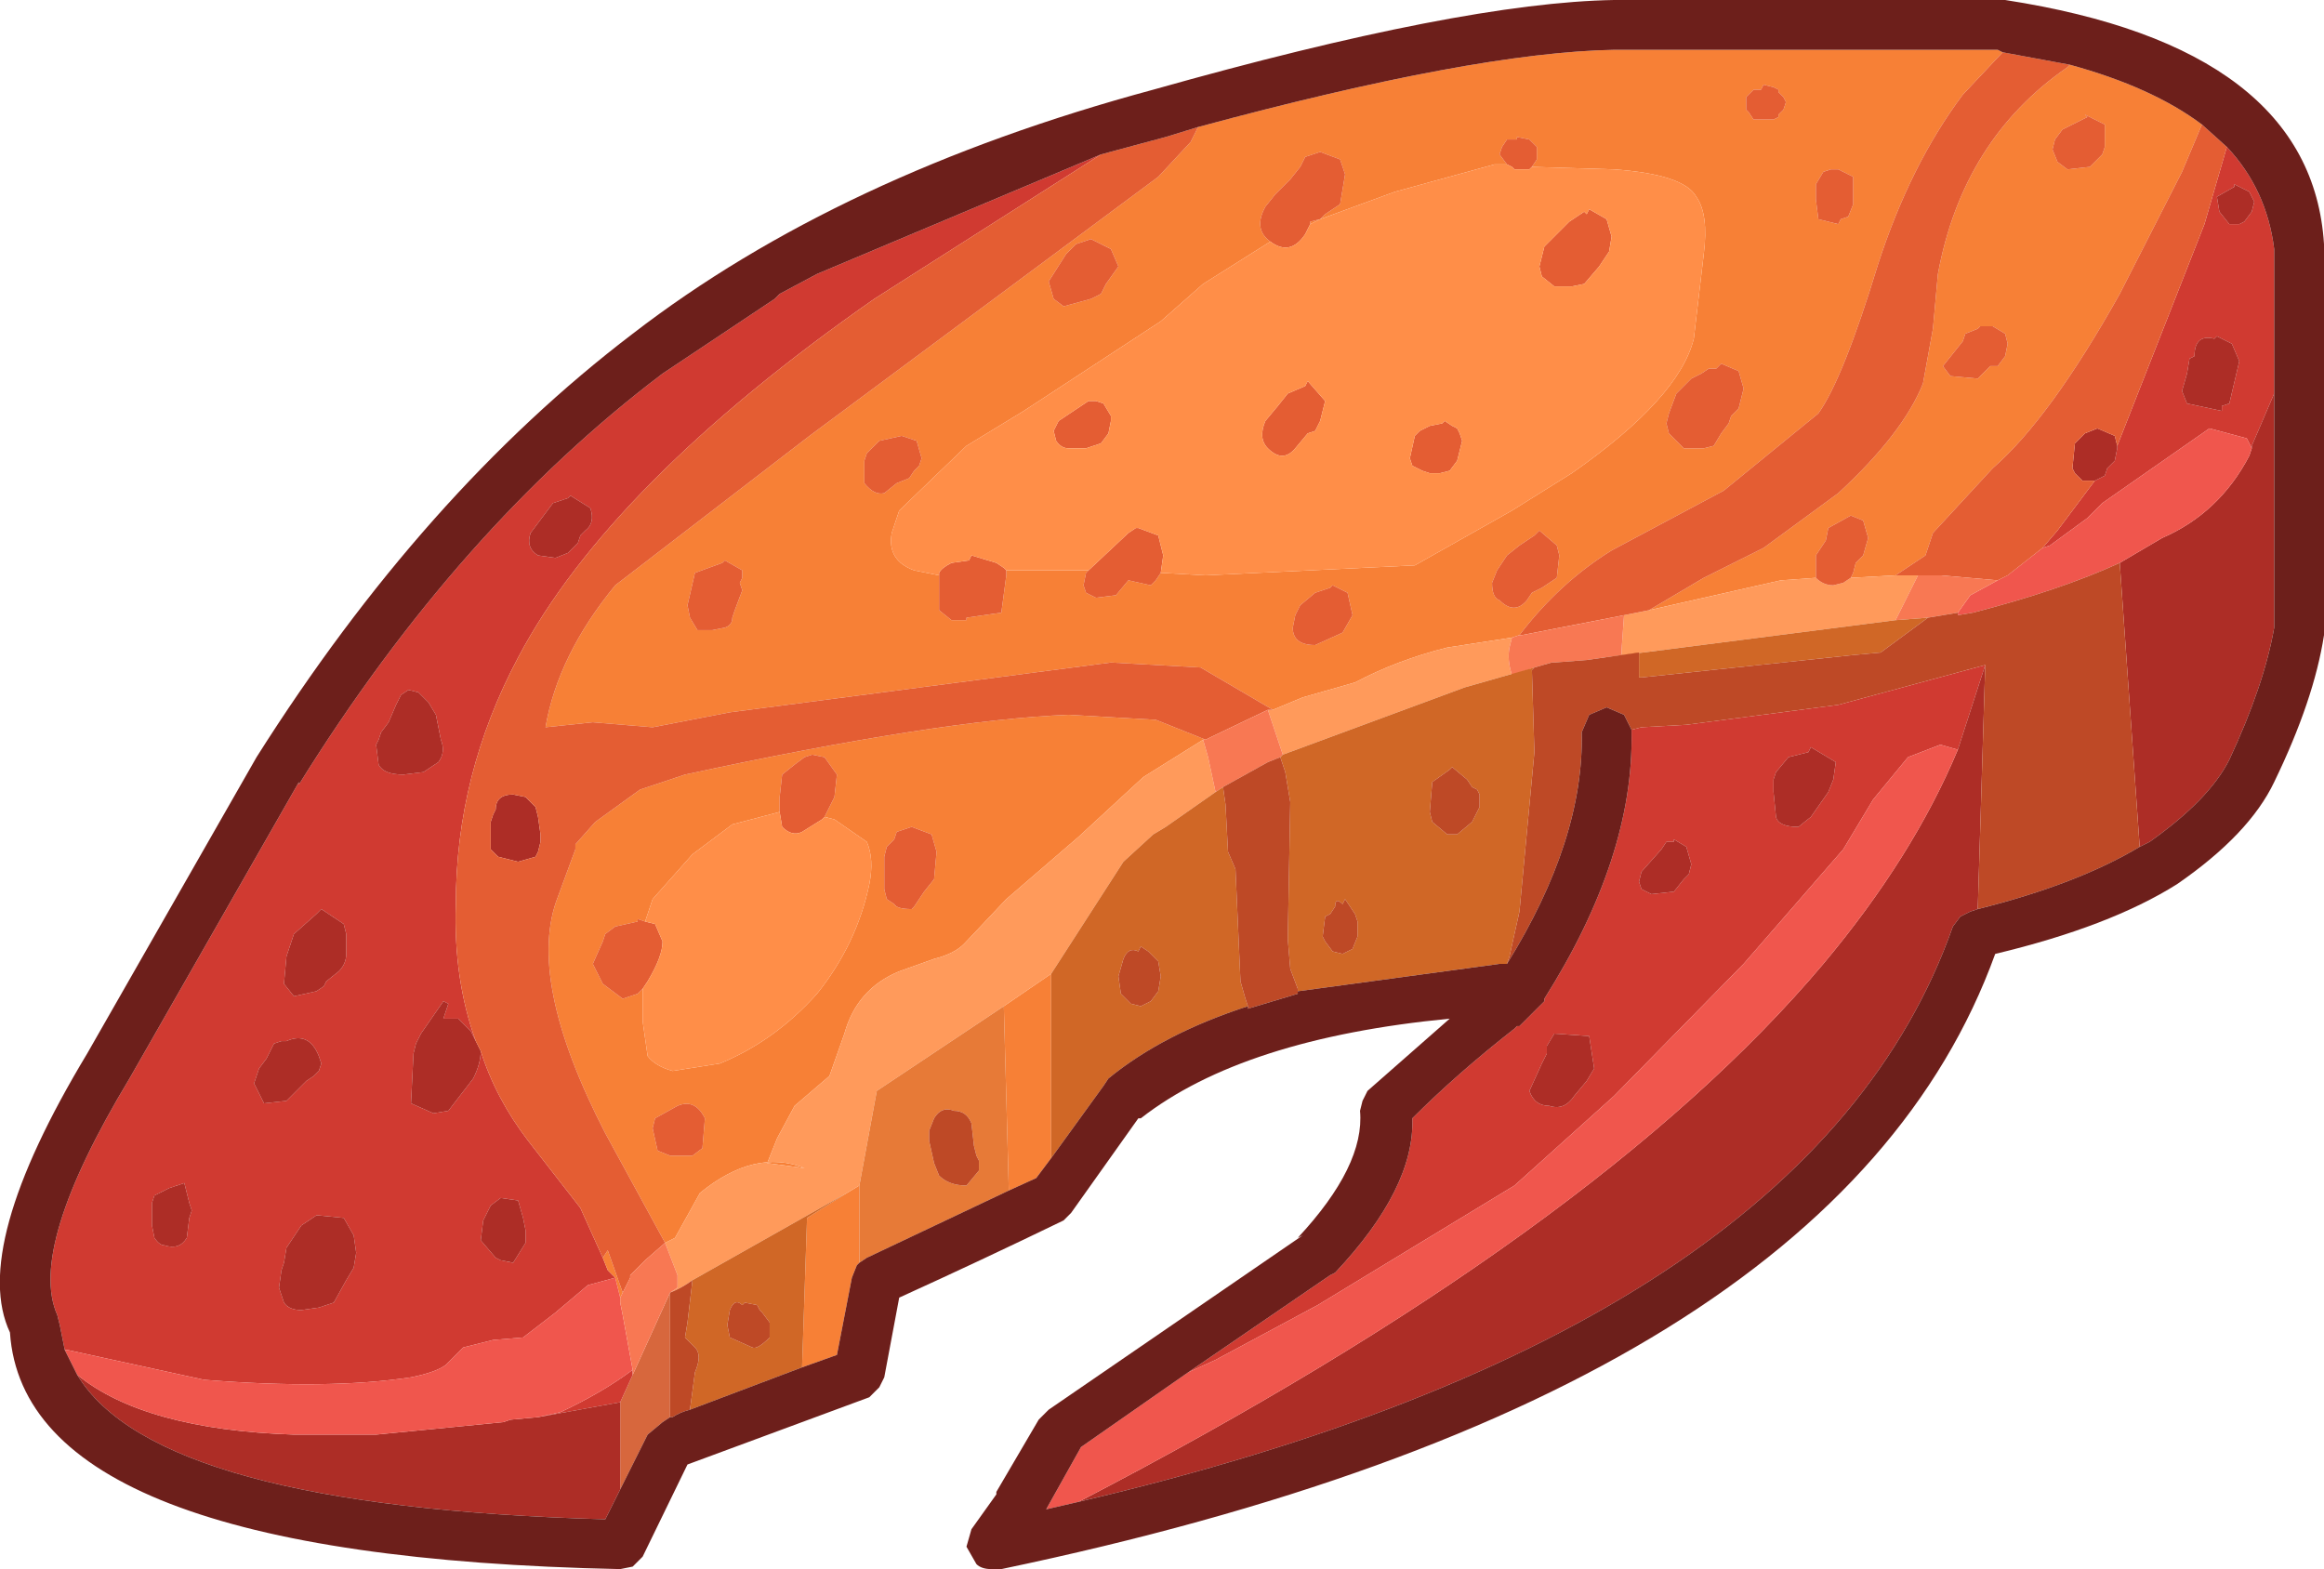 <?xml version="1.0" encoding="UTF-8" standalone="no"?>
<svg xmlns:ffdec="https://www.free-decompiler.com/flash" xmlns:xlink="http://www.w3.org/1999/xlink" ffdec:objectType="shape" height="31.5px" width="46.65px" xmlns="http://www.w3.org/2000/svg">
  <g transform="matrix(1.0, 0.0, 0.0, 1.0, 18.0, 34.0)">
    <path d="M-6.5 -6.45 L-6.5 -6.75 -6.5 -6.45" fill="#ff9770" fill-rule="evenodd" stroke="none"/>
    <path d="M-4.55 -5.55 L-4.7 -5.45 -5.0 -5.2 -5.55 -4.1 -5.55 -5.85 -5.3 -6.4 -4.55 -8.05 -4.55 -5.55" fill="#d7673d" fill-rule="evenodd" stroke="none"/>
    <path d="M26.7 -31.05 Q27.5 -30.2 27.65 -29.0 L27.65 -28.15 27.65 -26.1 27.2 -25.05 27.2 -25.0 27.1 -25.2 26.35 -25.4 24.2 -23.9 23.9 -23.6 23.15 -23.05 23.0 -23.0 23.3 -23.35 24.05 -24.35 24.25 -24.45 24.3 -24.6 24.45 -24.75 24.5 -25.0 24.5 -25.05 26.25 -29.5 26.7 -31.05 M5.85 -6.45 L8.7 -8.4 8.8 -8.45 Q10.4 -10.15 10.35 -11.55 11.25 -12.45 12.4 -13.35 L12.45 -13.4 12.5 -13.4 12.75 -13.65 12.8 -13.7 13.0 -13.9 13.0 -13.95 Q14.8 -16.8 14.75 -19.3 L14.75 -19.35 14.95 -19.4 15.85 -19.45 18.9 -19.85 21.85 -20.65 21.3 -18.95 20.95 -19.05 20.3 -18.8 19.6 -17.95 19.0 -16.95 17.0 -14.65 14.4 -12.0 12.4 -10.2 8.45 -7.8 6.4 -6.7 5.85 -6.45 M-16.7 -6.9 L-16.8 -7.4 -16.85 -7.6 Q-17.45 -8.95 -15.4 -12.35 L-12.0 -18.3 -12.0 -18.25 Q-8.8 -23.4 -4.7 -26.5 L-2.45 -28.0 -2.35 -28.1 -1.6 -28.5 4.1 -30.9 -0.45 -28.0 Q-5.75 -24.3 -7.6 -20.8 -8.85 -18.45 -8.85 -15.85 -8.9 -14.35 -8.45 -13.1 L-8.55 -13.3 -8.8 -13.55 -9.1 -13.55 -9.0 -13.85 -9.1 -13.9 -9.55 -13.25 -9.65 -13.05 -9.7 -12.85 -9.75 -11.85 -9.3 -11.65 -9.0 -11.7 -8.5 -12.35 Q-8.35 -12.65 -8.35 -12.9 -8.05 -11.95 -7.4 -11.1 L-6.35 -9.75 -5.9 -8.75 -5.8 -8.5 -5.75 -8.45 -5.65 -8.35 -6.2 -8.2 -6.85 -7.65 -7.5 -7.15 -8.1 -7.1 -8.7 -6.95 -9.05 -6.6 Q-9.25 -6.45 -9.75 -6.35 -11.4 -6.1 -13.9 -6.3 L-16.65 -6.9 -16.7 -6.9 M26.45 -27.2 Q26.05 -27.3 26.05 -26.85 L25.95 -26.8 25.9 -26.5 25.8 -26.15 25.9 -25.9 26.6 -25.75 26.6 -25.85 26.75 -25.9 26.95 -26.75 26.8 -27.1 26.5 -27.25 26.45 -27.2 M27.05 -29.55 L27.2 -29.75 27.25 -29.95 27.15 -30.15 26.85 -30.3 26.85 -30.25 26.5 -30.05 26.55 -29.75 26.75 -29.5 26.95 -29.5 27.05 -29.55 M18.7 -18.1 L18.8 -18.35 18.85 -18.7 18.35 -19.0 18.3 -18.9 17.9 -18.8 17.65 -18.5 17.6 -18.35 17.6 -18.1 17.65 -17.6 Q17.7 -17.4 18.1 -17.4 L18.35 -17.6 18.7 -18.1 M15.35 -16.95 L14.95 -16.5 14.9 -16.3 14.95 -16.15 15.15 -16.05 15.6 -16.1 15.8 -16.35 15.9 -16.45 15.95 -16.65 15.85 -17.0 15.6 -17.15 15.6 -17.1 15.45 -17.1 15.35 -16.95 M14.0 -12.55 L13.9 -13.2 13.2 -13.25 13.05 -13.0 13.05 -12.85 12.95 -12.65 12.7 -12.1 Q12.8 -11.8 13.1 -11.8 13.4 -11.7 13.6 -12.0 L13.85 -12.3 14.0 -12.55 M-10.05 -19.85 L-10.2 -19.5 -10.35 -19.3 -10.4 -19.15 -10.45 -19.05 -10.4 -18.65 Q-10.3 -18.45 -9.9 -18.45 L-9.5 -18.5 -9.2 -18.7 Q-9.05 -18.9 -9.15 -19.15 L-9.25 -19.65 -9.4 -19.9 -9.6 -20.1 -9.8 -20.15 -9.95 -20.05 -10.05 -19.85 M-6.25 -23.35 Q-6.05 -23.5 -6.15 -23.8 L-6.55 -24.05 -6.6 -24.0 -6.9 -23.9 -7.35 -23.3 Q-7.45 -23.0 -7.2 -22.85 L-6.85 -22.8 -6.6 -22.9 -6.4 -23.1 -6.35 -23.25 -6.25 -23.35 M-14.2 -9.85 L-14.3 -10.25 -14.6 -10.15 -14.9 -10.0 -14.95 -9.85 -14.95 -9.4 -14.9 -9.15 Q-14.8 -9.0 -14.7 -9.0 -14.4 -8.9 -14.25 -9.15 L-14.2 -9.55 -14.15 -9.7 -14.2 -9.85 M-12.25 -8.95 L-12.3 -8.65 -12.35 -8.5 -12.4 -8.15 -12.3 -7.85 Q-12.2 -7.7 -11.95 -7.7 L-11.6 -7.75 -11.3 -7.85 -11.05 -8.3 -10.9 -8.55 -10.85 -8.85 -10.9 -9.2 -11.1 -9.55 -11.6 -9.6 -11.65 -9.6 -11.95 -9.4 -12.25 -8.95 M-12.25 -13.1 L-12.35 -13.1 -12.5 -13.05 -12.65 -12.75 -12.8 -12.55 -12.9 -12.25 -12.7 -11.85 -12.25 -11.9 -11.85 -12.3 -11.7 -12.4 -11.6 -12.5 -11.55 -12.65 -11.6 -12.8 Q-11.8 -13.3 -12.25 -13.1 M-12.1 -14.0 L-11.65 -14.1 -11.5 -14.2 -11.45 -14.3 -11.2 -14.5 Q-11.05 -14.65 -11.05 -14.85 L-11.05 -15.25 -11.1 -15.45 -11.55 -15.75 -11.65 -15.65 -12.1 -15.25 -12.25 -14.8 -12.3 -14.25 -12.1 -14.0 M-7.2 -5.55 L-6.75 -5.65 Q-5.9 -6.05 -5.3 -6.5 L-5.3 -6.4 -5.55 -5.85 -7.2 -5.55 M-8.15 -9.8 L-8.3 -9.5 -8.35 -9.1 -8.05 -8.75 -7.95 -8.7 -7.7 -8.65 -7.45 -9.05 -7.45 -9.3 -7.5 -9.55 -7.6 -9.9 -7.95 -9.95 -8.15 -9.8" fill="#d03a31" fill-rule="evenodd" stroke="none"/>
    <path d="M27.65 -26.1 L27.65 -22.55 27.65 -21.65 27.65 -21.6 27.65 -21.4 Q27.45 -20.25 26.75 -18.75 26.35 -17.95 25.15 -17.1 L24.95 -17.0 24.55 -22.7 25.4 -23.2 Q26.55 -23.7 27.15 -24.85 L27.2 -25.0 27.2 -25.05 27.65 -26.1 M21.7 -15.75 L21.55 -15.7 21.35 -15.6 21.2 -15.4 Q18.35 -7.3 3.65 -3.85 14.05 -9.25 18.6 -14.65 20.4 -16.8 21.3 -18.95 L21.85 -20.65 21.7 -15.75 M-5.55 -4.1 L-5.85 -3.5 Q-14.85 -3.75 -16.45 -6.4 -15.1 -5.3 -12.1 -5.2 L-11.8 -5.2 -11.65 -5.2 -11.5 -5.2 -10.55 -5.2 -10.45 -5.2 -7.9 -5.45 -7.75 -5.5 -7.2 -5.55 -5.55 -5.85 -5.55 -4.1 M24.05 -24.35 L23.8 -24.35 23.65 -24.5 23.6 -24.6 23.65 -25.1 23.85 -25.3 24.1 -25.4 24.45 -25.25 24.5 -25.05 24.5 -25.0 24.45 -24.75 24.3 -24.6 24.25 -24.45 24.05 -24.35 M27.05 -29.55 L26.95 -29.5 26.75 -29.5 26.55 -29.75 26.5 -30.05 26.85 -30.25 26.85 -30.3 27.15 -30.15 27.25 -29.95 27.2 -29.75 27.05 -29.55 M26.45 -27.2 L26.5 -27.25 26.8 -27.1 26.95 -26.75 26.75 -25.9 26.6 -25.85 26.6 -25.75 25.9 -25.9 25.8 -26.15 25.9 -26.5 25.95 -26.8 26.05 -26.85 Q26.05 -27.3 26.45 -27.2 M18.7 -18.1 L18.35 -17.6 18.1 -17.4 Q17.7 -17.4 17.65 -17.6 L17.6 -18.1 17.6 -18.35 17.65 -18.5 17.9 -18.8 18.3 -18.9 18.35 -19.0 18.85 -18.7 18.8 -18.35 18.7 -18.1 M15.35 -16.95 L15.45 -17.1 15.6 -17.1 15.6 -17.15 15.85 -17.0 15.95 -16.65 15.9 -16.45 15.8 -16.35 15.6 -16.1 15.15 -16.05 14.95 -16.15 14.9 -16.3 14.95 -16.5 15.35 -16.95 M14.0 -12.55 L13.85 -12.3 13.6 -12.0 Q13.4 -11.7 13.1 -11.8 12.8 -11.8 12.7 -12.1 L12.95 -12.65 13.05 -12.85 13.05 -13.0 13.2 -13.25 13.9 -13.2 14.0 -12.55 M-6.25 -23.35 L-6.35 -23.25 -6.4 -23.1 -6.6 -22.9 -6.85 -22.8 -7.2 -22.85 Q-7.45 -23.0 -7.35 -23.3 L-6.9 -23.9 -6.6 -24.0 -6.55 -24.05 -6.15 -23.8 Q-6.05 -23.5 -6.25 -23.35 M-10.05 -19.85 L-9.95 -20.05 -9.8 -20.15 -9.6 -20.1 -9.4 -19.9 -9.25 -19.65 -9.15 -19.15 Q-9.05 -18.9 -9.2 -18.7 L-9.5 -18.5 -9.9 -18.45 Q-10.3 -18.45 -10.4 -18.65 L-10.45 -19.05 -10.4 -19.15 -10.35 -19.3 -10.2 -19.5 -10.05 -19.85 M-8.1 -17.65 L-8.05 -17.75 Q-8.05 -18.05 -7.7 -18.05 L-7.45 -18.0 -7.25 -17.8 -7.2 -17.6 -7.15 -17.25 -7.15 -17.1 -7.2 -16.9 -7.25 -16.8 -7.6 -16.7 -8.0 -16.8 -8.15 -16.95 -8.15 -17.5 -8.1 -17.65 M-8.35 -12.9 Q-8.35 -12.65 -8.5 -12.35 L-9.0 -11.7 -9.3 -11.65 -9.75 -11.85 -9.7 -12.85 -9.65 -13.05 -9.55 -13.25 -9.1 -13.9 -9.0 -13.85 -9.1 -13.55 -8.8 -13.55 -8.55 -13.3 -8.45 -13.1 -8.4 -13.0 -8.35 -12.9 M-12.1 -14.0 L-12.3 -14.25 -12.25 -14.8 -12.1 -15.25 -11.65 -15.65 -11.55 -15.75 -11.1 -15.45 -11.05 -15.25 -11.05 -14.85 Q-11.05 -14.65 -11.2 -14.5 L-11.45 -14.3 -11.5 -14.2 -11.65 -14.1 -12.1 -14.0 M-12.25 -13.1 Q-11.8 -13.3 -11.6 -12.8 L-11.55 -12.65 -11.6 -12.5 -11.7 -12.4 -11.85 -12.3 -12.25 -11.9 -12.7 -11.85 -12.9 -12.25 -12.8 -12.55 -12.65 -12.75 -12.5 -13.05 -12.35 -13.1 -12.25 -13.1 M-12.25 -8.95 L-11.95 -9.4 -11.65 -9.6 -11.6 -9.6 -11.1 -9.55 -10.9 -9.2 -10.85 -8.85 -10.9 -8.55 -11.05 -8.3 -11.3 -7.85 -11.6 -7.75 -11.95 -7.7 Q-12.2 -7.7 -12.3 -7.85 L-12.4 -8.15 -12.35 -8.5 -12.3 -8.65 -12.25 -8.95 M-14.2 -9.85 L-14.15 -9.7 -14.2 -9.55 -14.25 -9.15 Q-14.4 -8.9 -14.7 -9.0 -14.8 -9.0 -14.9 -9.15 L-14.95 -9.4 -14.95 -9.85 -14.9 -10.0 -14.6 -10.15 -14.3 -10.25 -14.2 -9.85 M-8.15 -9.8 L-7.95 -9.95 -7.6 -9.9 -7.5 -9.55 -7.45 -9.3 -7.45 -9.05 -7.7 -8.65 -7.95 -8.7 -8.05 -8.75 -8.35 -9.1 -8.3 -9.5 -8.15 -9.8" fill="#ad2d26" fill-rule="evenodd" stroke="none"/>
    <path d="M3.1 -10.75 L2.8 -10.35 2.25 -10.1 2.15 -13.8 3.1 -14.45 3.1 -10.75 M-0.75 -8.65 L-0.8 -8.6 -0.9 -8.35 -1.2 -6.8 -1.9 -6.55 -1.8 -9.55 -1.0 -10.05 -0.75 -10.2 -0.75 -8.65 M6.05 -31.45 Q11.6 -32.95 14.4 -33.0 L22.1 -33.0 22.2 -32.95 21.4 -32.1 Q20.35 -30.7 19.7 -28.7 19.0 -26.4 18.5 -25.7 L16.6 -24.15 14.35 -22.95 Q13.3 -22.3 12.5 -21.25 L12.35 -21.2 11.05 -21.0 Q10.05 -20.75 9.2 -20.3 L8.15 -20.0 7.55 -19.75 6.1 -20.6 4.3 -20.7 -3.35 -19.7 -4.9 -19.4 -6.1 -19.5 -7.05 -19.4 Q-6.8 -20.85 -5.65 -22.25 L-1.75 -25.25 5.25 -30.45 5.9 -31.15 6.05 -31.45 M23.55 -32.7 Q25.2 -32.25 26.2 -31.5 L25.8 -30.55 24.55 -28.1 Q23.15 -25.6 22.0 -24.6 L20.8 -23.3 20.65 -22.85 20.05 -22.45 19.15 -22.4 19.2 -22.5 19.25 -22.7 19.4 -22.85 19.5 -23.2 19.4 -23.55 19.15 -23.65 18.7 -23.4 18.65 -23.15 18.45 -22.85 18.45 -22.4 17.75 -22.35 15.1 -21.75 16.2 -22.4 17.4 -23.0 18.9 -24.1 Q20.2 -25.3 20.6 -26.3 L20.8 -27.4 20.9 -28.5 Q21.4 -31.2 23.5 -32.65 L23.55 -32.7 M23.4 -31.4 L23.25 -31.2 23.2 -31.0 23.3 -30.75 23.5 -30.6 23.95 -30.65 24.2 -30.9 24.25 -31.05 24.25 -31.5 23.85 -31.7 23.9 -31.65 23.4 -31.4 M21.45 -27.3 L21.4 -27.15 21.2 -26.9 21.0 -26.65 21.15 -26.45 21.7 -26.4 21.95 -26.65 22.1 -26.65 22.25 -26.85 22.3 -27.1 22.25 -27.3 22.0 -27.45 21.75 -27.45 21.7 -27.4 21.45 -27.3 M0.5 -24.8 L0.4 -25.15 0.1 -25.25 -0.35 -25.15 -0.6 -24.9 -0.65 -24.75 -0.65 -24.3 Q-0.45 -24.05 -0.25 -24.1 L0.0 -24.3 0.25 -24.4 0.35 -24.55 0.45 -24.65 0.5 -24.8 M3.4 -28.9 L3.05 -28.35 3.15 -28.0 3.35 -27.85 3.9 -28.0 4.1 -28.1 4.2 -28.3 4.45 -28.65 4.3 -29.0 3.9 -29.2 3.6 -29.1 3.4 -28.9 M7.5 -29.15 L6.15 -28.3 5.3 -27.55 2.55 -25.75 1.4 -25.05 0.05 -23.75 -0.1 -23.3 Q-0.2 -22.75 0.35 -22.55 L0.85 -22.45 0.85 -21.75 1.1 -21.55 1.4 -21.55 1.4 -21.6 2.1 -21.7 2.2 -22.45 2.2 -22.55 3.85 -22.55 3.8 -22.5 3.75 -22.25 3.8 -22.1 4.0 -22.0 4.4 -22.05 4.65 -22.35 5.1 -22.25 5.2 -22.35 5.3 -22.5 6.2 -22.45 10.4 -22.65 12.35 -23.75 13.55 -24.5 Q15.7 -26.0 16.0 -27.2 L16.2 -28.9 Q16.3 -29.7 16.05 -30.05 15.8 -30.5 14.4 -30.6 L12.75 -30.65 12.85 -30.8 12.85 -31.05 12.7 -31.2 12.45 -31.25 12.45 -31.2 12.25 -31.2 12.15 -31.05 12.1 -30.9 12.25 -30.7 12.0 -30.7 10.0 -30.15 8.5 -29.6 8.6 -29.7 8.9 -29.9 9.0 -30.5 8.9 -30.8 8.5 -30.95 8.2 -30.85 8.1 -30.65 7.9 -30.4 7.6 -30.1 7.4 -29.85 Q7.15 -29.4 7.5 -29.15 M8.3 -29.5 L8.3 -29.55 8.5 -29.6 8.3 -29.5 M17.8 -31.8 L17.85 -31.95 17.8 -32.05 17.7 -32.15 17.7 -32.2 17.6 -32.25 17.4 -32.3 17.35 -32.2 17.2 -32.2 17.1 -32.1 17.05 -32.05 17.05 -31.8 17.1 -31.75 17.2 -31.6 17.6 -31.6 17.7 -31.65 17.7 -31.7 17.8 -31.8 M16.9 -26.55 L16.55 -26.7 16.45 -26.6 16.3 -26.6 16.15 -26.5 15.95 -26.4 15.65 -26.1 15.5 -25.7 15.45 -25.5 15.5 -25.3 15.8 -25.0 16.2 -25.0 16.4 -25.05 16.55 -25.3 16.7 -25.5 16.75 -25.65 16.9 -25.8 17.0 -26.2 16.9 -26.55 M18.6 -30.55 L18.45 -30.3 18.45 -30.0 18.5 -29.6 18.9 -29.5 18.95 -29.6 19.1 -29.65 19.2 -29.9 19.2 -30.45 18.9 -30.6 18.75 -30.6 18.6 -30.55 M13.25 -22.4 L13.3 -22.85 13.25 -23.05 12.9 -23.35 12.8 -23.25 12.5 -23.05 12.25 -22.85 12.05 -22.55 11.95 -22.3 Q11.95 -22.0 12.1 -21.95 12.4 -21.65 12.65 -21.95 L12.75 -22.1 12.95 -22.2 13.25 -22.4 M8.95 -21.3 L9.15 -21.65 9.05 -22.1 8.75 -22.25 8.7 -22.2 8.4 -22.1 8.1 -21.85 8.0 -21.65 7.95 -21.4 Q7.95 -21.05 8.4 -21.05 L8.95 -21.3 M-5.05 -8.7 L-4.65 -9.05 -4.95 -9.6 -5.85 -11.25 Q-7.45 -14.35 -6.8 -16.0 L-6.45 -16.95 -6.45 -17.05 -6.05 -17.5 -5.15 -18.15 -4.25 -18.45 Q0.85 -19.55 3.45 -19.65 L5.2 -19.55 6.2 -19.15 6.15 -19.15 4.95 -18.4 3.65 -17.2 2.2 -15.95 1.35 -15.05 Q1.15 -14.85 0.75 -14.75 L0.05 -14.5 Q-0.8 -14.15 -1.05 -13.25 L-1.35 -12.4 -2.05 -11.8 -2.4 -11.15 -2.6 -10.65 -1.85 -10.55 Q-2.85 -10.95 -3.95 -10.05 L-4.45 -9.15 -4.65 -9.05 -5.05 -8.7 M0.3 -17.4 L0.0 -17.3 -0.05 -17.15 -0.2 -17.0 -0.25 -16.8 -0.25 -16.15 -0.2 -15.95 -0.05 -15.85 Q0.0 -15.75 0.3 -15.75 L0.35 -15.8 0.55 -16.1 0.75 -16.35 0.8 -16.9 0.7 -17.25 0.3 -17.4 M-1.45 -17.6 L-1.25 -18.0 -1.2 -18.45 -1.45 -18.8 -1.7 -18.85 -1.85 -18.8 -2.05 -18.65 -2.3 -18.45 -2.35 -18.0 -2.35 -17.7 -3.3 -17.45 -4.1 -16.85 -4.9 -15.95 -5.05 -15.5 -5.2 -15.55 -5.2 -15.5 -5.65 -15.4 -5.85 -15.25 -5.9 -15.1 -6.1 -14.65 -5.9 -14.25 -5.5 -13.95 -5.2 -14.05 -5.1 -14.15 -5.1 -13.5 -5.0 -12.8 Q-4.85 -12.6 -4.5 -12.5 L-3.55 -12.65 Q-2.45 -13.1 -1.6 -14.05 -0.8 -15.05 -0.55 -16.25 -0.45 -16.75 -0.6 -17.1 L-1.25 -17.55 -1.45 -17.6 M-3.1 -22.4 L-3.1 -22.55 -3.45 -22.75 -3.5 -22.7 -4.05 -22.5 -4.2 -21.85 -4.15 -21.6 -4.0 -21.35 -3.7 -21.35 -3.45 -21.4 Q-3.3 -21.45 -3.3 -21.6 L-3.25 -21.75 -3.1 -22.15 -3.15 -22.3 -3.1 -22.4 M-5.9 -8.75 L-5.8 -8.9 -5.5 -8.05 -5.55 -7.95 -5.65 -8.35 -5.75 -8.45 -5.8 -8.5 -5.9 -8.75 M-4.85 -11.55 L-4.9 -11.35 -4.8 -10.9 -4.55 -10.8 -4.1 -10.8 -3.9 -10.95 -3.85 -11.55 Q-4.05 -11.95 -4.4 -11.8 L-4.85 -11.55" fill="#f78036" fill-rule="evenodd" stroke="none"/>
    <path d="M20.05 -22.45 L20.5 -22.45 20.05 -21.55 14.2 -20.8 14.55 -20.85 14.55 -20.95 14.6 -21.65 15.1 -21.75 17.75 -22.35 18.45 -22.4 Q18.6 -22.25 18.8 -22.25 L19.0 -22.3 19.15 -22.4 20.05 -22.45 M7.55 -19.75 L8.15 -20.0 9.2 -20.3 Q10.05 -20.75 11.05 -21.0 L12.35 -21.2 12.3 -21.0 Q12.25 -20.75 12.35 -20.45 L12.8 -20.6 11.4 -20.2 7.75 -18.85 7.45 -19.75 7.55 -19.75 M6.15 -19.15 L6.25 -18.8 6.4 -18.1 5.4 -17.4 5.15 -17.25 4.55 -16.7 3.1 -14.45 2.15 -13.8 -0.4 -12.1 -0.75 -10.2 -1.0 -10.05 -4.1 -8.3 Q-4.3 -8.15 -4.55 -8.05 L-4.4 -8.15 -4.4 -8.4 -4.65 -9.05 -4.45 -9.15 -3.95 -10.05 Q-2.85 -10.95 -1.85 -10.55 L-2.6 -10.65 -2.4 -11.15 -2.05 -11.8 -1.35 -12.4 -1.05 -13.25 Q-0.8 -14.15 0.05 -14.5 L0.75 -14.75 Q1.15 -14.85 1.35 -15.05 L2.2 -15.95 3.65 -17.2 4.95 -18.4 6.15 -19.15" fill="#ff9a5b" fill-rule="evenodd" stroke="none"/>
    <path d="M3.65 -3.85 L3.0 -3.7 3.7 -4.95 5.85 -6.45 6.4 -6.7 8.45 -7.8 12.4 -10.2 14.4 -12.0 17.0 -14.65 19.0 -16.95 19.6 -17.95 20.3 -18.8 20.95 -19.05 21.3 -18.95 Q20.4 -16.8 18.6 -14.65 14.05 -9.25 3.65 -3.85 M-16.45 -6.4 L-16.7 -6.9 -16.65 -6.9 -13.9 -6.3 Q-11.4 -6.1 -9.75 -6.35 -9.25 -6.45 -9.05 -6.6 L-8.7 -6.95 -8.1 -7.1 -7.5 -7.15 -6.85 -7.65 -6.2 -8.2 -5.65 -8.35 -5.55 -7.95 -5.55 -7.85 -5.5 -7.6 -5.3 -6.5 Q-5.9 -6.05 -6.75 -5.65 L-7.2 -5.55 -7.75 -5.5 -7.9 -5.45 -10.45 -5.2 -10.55 -5.2 -11.5 -5.2 -11.65 -5.2 -11.8 -5.2 -12.1 -5.2 Q-15.1 -5.3 -16.45 -6.4 M22.1 -22.35 L22.3 -22.45 23.0 -23.0 23.15 -23.05 23.9 -23.6 24.2 -23.9 26.35 -25.4 27.1 -25.2 27.2 -25.0 27.15 -24.85 Q26.55 -23.7 25.4 -23.2 L24.55 -22.7 Q23.35 -22.15 21.6 -21.7 L21.3 -21.65 21.3 -21.7 21.55 -22.05 22.1 -22.35 M-6.5 -6.45 L-6.5 -6.75 -6.5 -6.45" fill="#f0564d" fill-rule="evenodd" stroke="none"/>
    <path d="M26.2 -31.5 L26.7 -31.05 26.25 -29.5 24.5 -25.05 24.45 -25.25 24.1 -25.4 23.85 -25.3 23.65 -25.1 23.6 -24.6 23.65 -24.5 23.8 -24.35 24.05 -24.35 23.3 -23.35 23.0 -23.0 22.3 -22.45 22.1 -22.35 20.95 -22.45 20.5 -22.45 20.05 -22.45 20.65 -22.85 20.8 -23.3 22.0 -24.6 Q23.15 -25.6 24.55 -28.1 L25.8 -30.55 26.2 -31.5 M4.1 -30.9 L5.4 -31.25 6.05 -31.45 5.9 -31.15 5.25 -30.45 -1.75 -25.25 -5.65 -22.25 Q-6.8 -20.85 -7.05 -19.4 L-6.1 -19.5 -4.9 -19.4 -3.35 -19.7 4.3 -20.7 6.1 -20.6 7.55 -19.75 7.45 -19.75 6.3 -19.2 6.2 -19.15 5.2 -19.55 3.45 -19.65 Q0.85 -19.55 -4.25 -18.45 L-5.15 -18.15 -6.05 -17.5 -6.45 -17.05 -6.45 -16.95 -6.8 -16.0 Q-7.45 -14.35 -5.85 -11.25 L-4.95 -9.6 -4.65 -9.05 -5.05 -8.7 -5.35 -8.4 -5.35 -8.35 -5.5 -8.05 -5.8 -8.9 -5.9 -8.75 -6.35 -9.75 -7.4 -11.1 Q-8.05 -11.95 -8.35 -12.9 L-8.4 -13.0 -8.45 -13.1 Q-8.9 -14.35 -8.85 -15.85 -8.85 -18.45 -7.6 -20.8 -5.75 -24.3 -0.45 -28.0 L4.1 -30.9 M22.2 -32.95 L23.55 -32.7 23.5 -32.65 Q21.4 -31.2 20.9 -28.5 L20.8 -27.4 20.6 -26.3 Q20.2 -25.3 18.9 -24.1 L17.4 -23.0 16.2 -22.4 15.1 -21.75 14.6 -21.65 12.55 -21.25 12.5 -21.25 Q13.3 -22.3 14.35 -22.95 L16.6 -24.15 18.5 -25.7 Q19.0 -26.4 19.7 -28.7 20.35 -30.7 21.4 -32.1 L22.2 -32.95 M23.4 -31.4 L23.9 -31.65 23.85 -31.7 24.25 -31.5 24.25 -31.05 24.2 -30.9 23.95 -30.65 23.5 -30.6 23.3 -30.75 23.2 -31.0 23.25 -31.2 23.4 -31.4 M18.45 -22.4 L18.45 -22.85 18.65 -23.15 18.7 -23.4 19.15 -23.65 19.4 -23.55 19.5 -23.2 19.4 -22.85 19.25 -22.7 19.2 -22.5 19.15 -22.4 19.0 -22.3 18.8 -22.25 Q18.6 -22.25 18.45 -22.4 M21.45 -27.3 L21.7 -27.4 21.75 -27.45 22.0 -27.45 22.25 -27.3 22.3 -27.1 22.25 -26.85 22.1 -26.65 21.95 -26.65 21.7 -26.4 21.15 -26.45 21.0 -26.65 21.2 -26.9 21.4 -27.15 21.45 -27.3 M3.4 -28.9 L3.6 -29.1 3.9 -29.2 4.3 -29.0 4.45 -28.65 4.2 -28.3 4.1 -28.1 3.9 -28.0 3.35 -27.85 3.15 -28.0 3.05 -28.35 3.4 -28.9 M0.5 -24.8 L0.45 -24.65 0.35 -24.55 0.25 -24.4 0.0 -24.3 -0.25 -24.1 Q-0.45 -24.05 -0.65 -24.3 L-0.65 -24.75 -0.6 -24.9 -0.35 -25.15 0.1 -25.25 0.4 -25.15 0.5 -24.8 M4.3 -25.65 L4.3 -25.55 4.25 -25.3 4.1 -25.1 3.8 -25.0 3.45 -25.0 Q3.3 -25.0 3.2 -25.15 L3.15 -25.35 3.25 -25.55 3.85 -25.95 4.0 -25.95 4.15 -25.9 4.3 -25.65 M7.5 -29.15 Q7.15 -29.4 7.4 -29.85 L7.6 -30.1 7.9 -30.4 8.1 -30.65 8.2 -30.85 8.5 -30.95 8.9 -30.8 9.0 -30.5 8.9 -29.9 8.6 -29.7 8.5 -29.6 8.3 -29.55 8.3 -29.5 8.2 -29.3 Q7.9 -28.85 7.5 -29.15 M12.25 -30.7 L12.1 -30.9 12.15 -31.05 12.25 -31.2 12.45 -31.2 12.45 -31.25 12.7 -31.2 12.85 -31.05 12.85 -30.8 12.75 -30.65 12.7 -30.6 12.4 -30.6 12.35 -30.65 12.25 -30.7 M5.3 -22.5 L5.2 -22.35 5.1 -22.25 4.65 -22.35 4.4 -22.05 4.0 -22.0 3.8 -22.1 3.75 -22.25 3.8 -22.5 3.85 -22.55 4.65 -23.3 4.8 -23.4 4.85 -23.4 5.25 -23.25 5.35 -22.85 5.3 -22.5 M2.2 -22.55 L2.2 -22.45 2.1 -21.7 1.4 -21.6 1.4 -21.55 1.1 -21.55 0.85 -21.75 0.85 -22.45 0.85 -22.5 Q0.9 -22.6 1.1 -22.7 L1.45 -22.75 1.5 -22.85 2.0 -22.7 2.15 -22.6 2.2 -22.55 M8.5 -25.55 L8.4 -25.35 8.25 -25.3 8.0 -25.0 Q7.75 -24.7 7.45 -25.0 7.25 -25.2 7.4 -25.55 L7.65 -25.85 7.85 -26.1 8.2 -26.25 8.25 -26.35 8.6 -25.95 8.5 -25.55 M17.8 -31.8 L17.7 -31.7 17.7 -31.65 17.6 -31.6 17.2 -31.6 17.1 -31.75 17.05 -31.8 17.05 -32.05 17.1 -32.1 17.2 -32.2 17.35 -32.2 17.4 -32.3 17.6 -32.25 17.7 -32.2 17.7 -32.15 17.8 -32.05 17.85 -31.95 17.8 -31.8 M14.25 -29.6 L14.35 -29.25 14.3 -28.95 14.1 -28.65 13.8 -28.3 13.55 -28.25 13.2 -28.25 12.95 -28.45 12.9 -28.65 13.0 -29.05 13.5 -29.55 13.8 -29.75 13.85 -29.7 13.9 -29.8 14.25 -29.6 M11.0 -25.55 L11.15 -25.45 11.25 -25.4 11.3 -25.3 11.35 -25.15 11.25 -24.75 11.1 -24.55 10.9 -24.5 10.7 -24.5 10.55 -24.55 10.35 -24.65 10.3 -24.8 10.4 -25.25 10.5 -25.35 10.7 -25.45 10.95 -25.5 11.0 -25.55 M18.6 -30.55 L18.75 -30.6 18.9 -30.6 19.2 -30.45 19.2 -29.9 19.1 -29.65 18.95 -29.6 18.9 -29.5 18.5 -29.6 18.45 -30.0 18.45 -30.3 18.6 -30.55 M16.9 -26.55 L17.0 -26.2 16.9 -25.8 16.75 -25.65 16.7 -25.5 16.55 -25.3 16.4 -25.05 16.2 -25.0 15.8 -25.0 15.5 -25.3 15.45 -25.5 15.5 -25.7 15.65 -26.1 15.95 -26.4 16.15 -26.5 16.3 -26.6 16.45 -26.6 16.55 -26.7 16.9 -26.55 M13.25 -22.4 L12.95 -22.2 12.75 -22.1 12.65 -21.95 Q12.4 -21.65 12.1 -21.95 11.95 -22.0 11.95 -22.3 L12.05 -22.55 12.25 -22.85 12.5 -23.05 12.8 -23.25 12.9 -23.35 13.25 -23.05 13.3 -22.85 13.25 -22.4 M8.95 -21.3 L8.4 -21.05 Q7.95 -21.05 7.95 -21.4 L8.0 -21.65 8.1 -21.85 8.4 -22.1 8.7 -22.2 8.75 -22.25 9.05 -22.1 9.15 -21.65 8.95 -21.3 M0.3 -17.4 L0.7 -17.25 0.8 -16.9 0.75 -16.35 0.55 -16.1 0.35 -15.8 0.3 -15.75 Q0.0 -15.75 -0.05 -15.85 L-0.2 -15.95 -0.25 -16.15 -0.25 -16.8 -0.2 -17.0 -0.05 -17.15 0.0 -17.3 0.3 -17.4 M-3.1 -22.4 L-3.15 -22.3 -3.1 -22.15 -3.25 -21.75 -3.3 -21.6 Q-3.3 -21.45 -3.45 -21.4 L-3.7 -21.35 -4.0 -21.35 -4.15 -21.6 -4.2 -21.85 -4.05 -22.5 -3.5 -22.7 -3.45 -22.75 -3.1 -22.55 -3.1 -22.4 M-2.35 -17.7 L-2.35 -18.0 -2.3 -18.45 -2.05 -18.65 -1.85 -18.8 -1.7 -18.85 -1.45 -18.8 -1.2 -18.45 -1.25 -18.0 -1.45 -17.6 -1.5 -17.55 -1.9 -17.3 Q-2.1 -17.2 -2.3 -17.4 L-2.35 -17.7 M-5.1 -14.15 L-5.2 -14.05 -5.5 -13.95 -5.9 -14.25 -6.1 -14.65 -5.9 -15.1 -5.85 -15.25 -5.65 -15.4 -5.2 -15.5 -5.2 -15.55 -5.05 -15.5 -4.85 -15.45 -4.7 -15.1 Q-4.7 -14.8 -5.0 -14.3 L-5.1 -14.15 M-8.1 -17.65 L-8.15 -17.5 -8.15 -16.95 -8.0 -16.8 -7.6 -16.7 -7.25 -16.8 -7.2 -16.9 -7.15 -17.1 -7.15 -17.25 -7.2 -17.6 -7.25 -17.8 -7.45 -18.0 -7.7 -18.05 Q-8.05 -18.05 -8.05 -17.75 L-8.1 -17.65 M-4.85 -11.55 L-4.4 -11.8 Q-4.05 -11.95 -3.85 -11.55 L-3.9 -10.95 -4.1 -10.8 -4.55 -10.8 -4.8 -10.9 -4.9 -11.35 -4.85 -11.55" fill="#e45d33" fill-rule="evenodd" stroke="none"/>
    <path d="M20.5 -22.45 L20.95 -22.45 22.1 -22.35 21.55 -22.05 21.3 -21.7 20.7 -21.6 20.05 -21.55 20.5 -22.45 M12.35 -21.2 L12.5 -21.25 12.55 -21.25 14.6 -21.65 14.55 -20.95 14.55 -20.85 14.2 -20.8 13.85 -20.75 13.2 -20.7 13.15 -20.7 12.8 -20.6 12.35 -20.45 Q12.25 -20.75 12.3 -21.0 L12.35 -21.2 M6.2 -19.15 L6.3 -19.2 7.45 -19.75 7.75 -18.85 7.7 -18.8 7.45 -18.7 6.55 -18.2 6.4 -18.1 6.25 -18.8 6.15 -19.15 6.2 -19.15 M-4.65 -9.05 L-4.4 -8.4 -4.4 -8.15 -4.55 -8.05 -5.3 -6.4 -5.3 -6.5 -5.5 -7.6 -5.55 -7.85 -5.55 -7.95 -5.5 -8.05 -5.35 -8.35 -5.35 -8.4 -5.05 -8.7 -4.65 -9.05" fill="#f87853" fill-rule="evenodd" stroke="none"/>
    <path d="M12.25 -14.65 L12.1 -14.65 8.05 -14.1 8.05 -14.15 7.9 -14.55 7.85 -15.15 7.9 -17.9 7.8 -18.5 7.7 -18.8 7.75 -18.85 11.4 -20.2 12.8 -20.6 12.75 -20.55 12.8 -18.9 12.5 -15.7 12.3 -14.8 12.25 -14.65 M7.05 -13.8 Q5.35 -13.25 4.25 -12.35 L4.15 -12.2 3.1 -10.75 3.1 -14.45 4.55 -16.7 5.15 -17.25 5.4 -17.4 6.4 -18.1 6.55 -18.2 6.6 -17.85 6.65 -16.9 6.8 -16.55 6.9 -14.3 7.0 -13.95 7.05 -13.8 M-1.9 -6.55 L-4.15 -5.7 -4.05 -6.45 Q-3.9 -6.8 -4.05 -6.95 L-4.25 -7.15 -4.2 -7.45 -4.1 -8.3 -1.0 -10.05 -1.8 -9.55 -1.9 -6.55 M20.7 -21.6 L19.75 -20.9 19.2 -20.85 14.95 -20.4 14.9 -20.4 14.9 -20.9 13.85 -20.75 14.2 -20.8 20.05 -21.55 20.7 -21.6 M11.7 -17.8 L11.7 -18.05 11.65 -18.15 11.55 -18.2 11.45 -18.35 11.15 -18.6 11.1 -18.55 10.75 -18.3 10.7 -17.7 10.75 -17.5 11.05 -17.25 11.25 -17.25 11.55 -17.5 11.7 -17.8 M9.2 -15.65 L9.0 -15.95 8.95 -15.85 Q8.8 -16.0 8.8 -15.8 L8.7 -15.65 8.6 -15.6 8.55 -15.2 8.6 -15.1 8.75 -14.9 8.95 -14.85 9.15 -14.95 9.25 -15.2 9.25 -15.5 9.2 -15.65 M4.85 -14.9 Q4.65 -15.0 4.55 -14.75 L4.45 -14.4 4.5 -14.05 4.7 -13.85 4.9 -13.8 5.1 -13.9 5.25 -14.1 5.3 -14.4 5.25 -14.7 5.05 -14.9 4.9 -15.0 4.85 -14.9 M-2.55 -7.15 L-2.55 -7.45 -2.7 -7.65 -2.75 -7.7 -2.8 -7.8 -3.05 -7.85 -3.1 -7.8 Q-3.25 -7.95 -3.35 -7.7 L-3.4 -7.4 -3.35 -7.15 -2.9 -6.95 Q-2.8 -6.9 -2.55 -7.15" fill="#d06726" fill-rule="evenodd" stroke="none"/>
    <path d="M2.25 -10.1 L-0.6 -8.75 -0.75 -8.65 -0.75 -10.2 -0.4 -12.1 2.15 -13.8 2.25 -10.1 M0.75 -11.55 L0.65 -11.3 0.65 -11.1 0.75 -10.65 0.85 -10.4 Q1.05 -10.2 1.4 -10.2 L1.65 -10.5 1.65 -10.7 1.6 -10.8 1.55 -11.0 1.5 -11.45 Q1.4 -11.7 1.15 -11.7 0.9 -11.8 0.75 -11.55" fill="#e77a37" fill-rule="evenodd" stroke="none"/>
    <path d="M24.95 -17.0 Q23.7 -16.25 21.7 -15.75 L21.85 -20.65 18.9 -19.85 15.85 -19.45 14.95 -19.4 14.75 -19.35 14.6 -19.65 14.25 -19.8 13.9 -19.65 13.75 -19.3 Q13.8 -17.15 12.25 -14.65 L12.3 -14.8 12.5 -15.7 12.8 -18.9 12.75 -20.55 12.8 -20.6 13.15 -20.7 13.2 -20.7 13.85 -20.75 14.9 -20.9 14.9 -20.4 14.95 -20.4 19.2 -20.85 19.75 -20.9 20.7 -21.6 21.3 -21.7 21.3 -21.65 21.6 -21.7 Q23.35 -22.15 24.55 -22.7 L24.95 -17.0 M8.05 -14.1 L8.05 -14.05 7.05 -13.75 7.05 -13.8 7.0 -13.95 6.9 -14.3 6.8 -16.55 6.65 -16.9 6.6 -17.85 6.55 -18.2 7.45 -18.7 7.7 -18.8 7.8 -18.5 7.9 -17.9 7.85 -15.15 7.9 -14.55 8.05 -14.15 8.05 -14.1 M-4.15 -5.7 Q-4.35 -5.65 -4.5 -5.55 L-4.55 -5.55 -4.55 -8.05 Q-4.3 -8.15 -4.1 -8.3 L-4.2 -7.45 -4.25 -7.15 -4.05 -6.95 Q-3.9 -6.8 -4.05 -6.45 L-4.15 -5.7 M11.7 -17.8 L11.55 -17.5 11.25 -17.25 11.05 -17.25 10.75 -17.5 10.7 -17.7 10.75 -18.3 11.1 -18.55 11.15 -18.6 11.45 -18.35 11.55 -18.2 11.65 -18.15 11.7 -18.05 11.7 -17.8 M4.85 -14.9 L4.9 -15.0 5.05 -14.9 5.25 -14.7 5.3 -14.4 5.25 -14.1 5.1 -13.9 4.9 -13.8 4.7 -13.85 4.5 -14.05 4.45 -14.4 4.55 -14.75 Q4.65 -15.0 4.85 -14.9 M9.2 -15.65 L9.25 -15.5 9.25 -15.2 9.15 -14.95 8.95 -14.85 8.75 -14.9 8.6 -15.1 8.55 -15.2 8.6 -15.6 8.7 -15.65 8.8 -15.8 Q8.8 -16.0 8.95 -15.85 L9.0 -15.95 9.2 -15.65 M0.75 -11.55 Q0.9 -11.8 1.15 -11.7 1.4 -11.7 1.5 -11.45 L1.55 -11.0 1.6 -10.8 1.65 -10.7 1.65 -10.5 1.4 -10.2 Q1.05 -10.2 0.85 -10.4 L0.75 -10.65 0.65 -11.1 0.65 -11.3 0.75 -11.55 M-2.55 -7.15 Q-2.8 -6.9 -2.9 -6.95 L-3.35 -7.15 -3.4 -7.4 -3.35 -7.7 Q-3.25 -7.95 -3.1 -7.8 L-3.05 -7.85 -2.8 -7.8 -2.75 -7.7 -2.7 -7.65 -2.55 -7.45 -2.55 -7.15" fill="#be4926" fill-rule="evenodd" stroke="none"/>
    <path d="M4.3 -25.65 L4.15 -25.9 4.0 -25.95 3.85 -25.95 3.25 -25.55 3.15 -25.35 3.2 -25.15 Q3.3 -25.0 3.45 -25.0 L3.8 -25.0 4.1 -25.1 4.25 -25.3 4.3 -25.55 4.3 -25.65 M0.85 -22.45 L0.35 -22.55 Q-0.2 -22.75 -0.1 -23.3 L0.05 -23.75 1.4 -25.05 2.55 -25.75 5.3 -27.55 6.15 -28.3 7.5 -29.15 Q7.9 -28.85 8.2 -29.3 L8.3 -29.5 8.5 -29.6 10.0 -30.15 12.0 -30.7 12.25 -30.7 12.35 -30.65 12.4 -30.6 12.7 -30.6 12.75 -30.65 14.4 -30.6 Q15.8 -30.5 16.05 -30.05 16.3 -29.7 16.2 -28.9 L16.0 -27.2 Q15.7 -26.0 13.55 -24.5 L12.35 -23.75 10.4 -22.65 6.2 -22.45 5.3 -22.5 5.35 -22.85 5.25 -23.25 4.85 -23.4 4.8 -23.4 4.65 -23.3 3.85 -22.55 2.2 -22.55 2.15 -22.6 2.0 -22.7 1.5 -22.85 1.45 -22.75 1.1 -22.7 Q0.9 -22.6 0.85 -22.5 L0.85 -22.45 M8.5 -25.55 L8.6 -25.95 8.25 -26.35 8.2 -26.25 7.85 -26.1 7.65 -25.85 7.4 -25.55 Q7.25 -25.2 7.45 -25.0 7.75 -24.7 8.0 -25.0 L8.25 -25.3 8.4 -25.35 8.5 -25.55 M11.0 -25.55 L10.95 -25.5 10.7 -25.45 10.5 -25.35 10.4 -25.25 10.3 -24.8 10.35 -24.65 10.55 -24.55 10.7 -24.5 10.9 -24.5 11.1 -24.55 11.25 -24.75 11.35 -25.15 11.3 -25.3 11.25 -25.4 11.15 -25.45 11.0 -25.55 M14.25 -29.6 L13.9 -29.8 13.85 -29.7 13.8 -29.75 13.5 -29.55 13.0 -29.05 12.9 -28.65 12.95 -28.45 13.2 -28.25 13.55 -28.25 13.8 -28.3 14.1 -28.65 14.3 -28.95 14.35 -29.25 14.25 -29.6 M-1.45 -17.6 L-1.25 -17.55 -0.6 -17.1 Q-0.45 -16.75 -0.55 -16.25 -0.8 -15.05 -1.6 -14.05 -2.45 -13.1 -3.55 -12.65 L-4.5 -12.5 Q-4.85 -12.6 -5.0 -12.8 L-5.1 -13.5 -5.1 -14.15 -5.0 -14.3 Q-4.7 -14.8 -4.7 -15.1 L-4.85 -15.45 -5.05 -15.5 -4.9 -15.95 -4.1 -16.85 -3.3 -17.45 -2.35 -17.7 -2.3 -17.4 Q-2.1 -17.2 -1.9 -17.3 L-1.5 -17.55 -1.45 -17.6" fill="#ff8e48" fill-rule="evenodd" stroke="none"/>
    <path d="M26.7 -31.05 L26.2 -31.5 Q25.2 -32.25 23.55 -32.7 L22.2 -32.95 22.1 -33.0 14.4 -33.0 Q11.6 -32.95 6.05 -31.45 L5.4 -31.25 4.1 -30.9 -1.6 -28.5 -2.35 -28.1 -2.45 -28.0 -4.7 -26.5 Q-8.8 -23.4 -12.0 -18.25 L-12.0 -18.3 -15.4 -12.35 Q-17.45 -8.95 -16.85 -7.6 L-16.8 -7.4 -16.7 -6.9 -16.45 -6.4 Q-14.85 -3.75 -5.85 -3.5 L-5.55 -4.1 -5.0 -5.2 -4.7 -5.45 -4.55 -5.55 -4.5 -5.55 Q-4.35 -5.65 -4.15 -5.7 L-1.9 -6.55 -1.2 -6.8 -0.9 -8.35 -0.8 -8.6 -0.75 -8.65 -0.6 -8.75 2.25 -10.1 2.8 -10.35 3.1 -10.75 4.15 -12.2 4.25 -12.35 Q5.35 -13.25 7.05 -13.8 L7.05 -13.75 8.05 -14.05 8.05 -14.1 12.1 -14.65 12.25 -14.65 Q13.8 -17.15 13.75 -19.3 L13.9 -19.65 14.25 -19.8 14.6 -19.65 14.75 -19.35 14.75 -19.3 Q14.8 -16.8 13.0 -13.95 L13.0 -13.9 12.8 -13.7 12.75 -13.65 12.5 -13.4 12.45 -13.4 12.4 -13.35 Q11.25 -12.45 10.35 -11.55 10.4 -10.15 8.8 -8.45 L8.7 -8.4 5.85 -6.45 3.7 -4.95 3.0 -3.7 3.65 -3.85 Q18.35 -7.3 21.2 -15.4 L21.35 -15.6 21.55 -15.7 21.7 -15.75 Q23.7 -16.25 24.95 -17.0 L25.15 -17.1 Q26.35 -17.95 26.75 -18.75 27.45 -20.25 27.65 -21.4 L27.65 -21.6 27.65 -21.65 27.65 -22.55 27.65 -26.1 27.65 -28.15 27.65 -29.0 Q27.5 -30.2 26.7 -31.05 M2.1 -2.5 L1.9 -2.5 Q1.7 -2.5 1.6 -2.6 L1.4 -2.95 1.5 -3.3 2.0 -4.0 2.0 -4.05 2.85 -5.5 3.05 -5.7 8.15 -9.2 8.05 -9.15 Q9.4 -10.6 9.3 -11.7 L9.35 -11.9 9.45 -12.1 11.1 -13.55 Q6.95 -13.15 4.9 -11.55 L4.85 -11.55 3.5 -9.65 3.35 -9.5 Q1.7 -8.7 0.05 -7.95 L-0.25 -6.35 -0.35 -6.15 -0.55 -5.95 -4.2 -4.6 -5.1 -2.75 -5.3 -2.55 -5.55 -2.5 Q-17.5 -2.75 -17.8 -7.25 -18.6 -8.95 -16.25 -12.85 L-12.85 -18.8 Q-9.5 -24.1 -5.3 -27.3 -1.15 -30.5 5.15 -32.2 11.35 -33.95 14.4 -34.0 L22.15 -34.0 22.25 -34.0 Q28.4 -33.05 28.65 -29.1 L28.65 -28.1 28.65 -22.65 28.65 -21.6 28.65 -21.35 28.65 -21.25 Q28.45 -19.95 27.65 -18.3 27.15 -17.25 25.7 -16.25 24.35 -15.4 22.05 -14.85 18.85 -6.0 2.1 -2.5" fill="#6d1f1b" fill-rule="evenodd" stroke="none"/>
  </g>
</svg>
